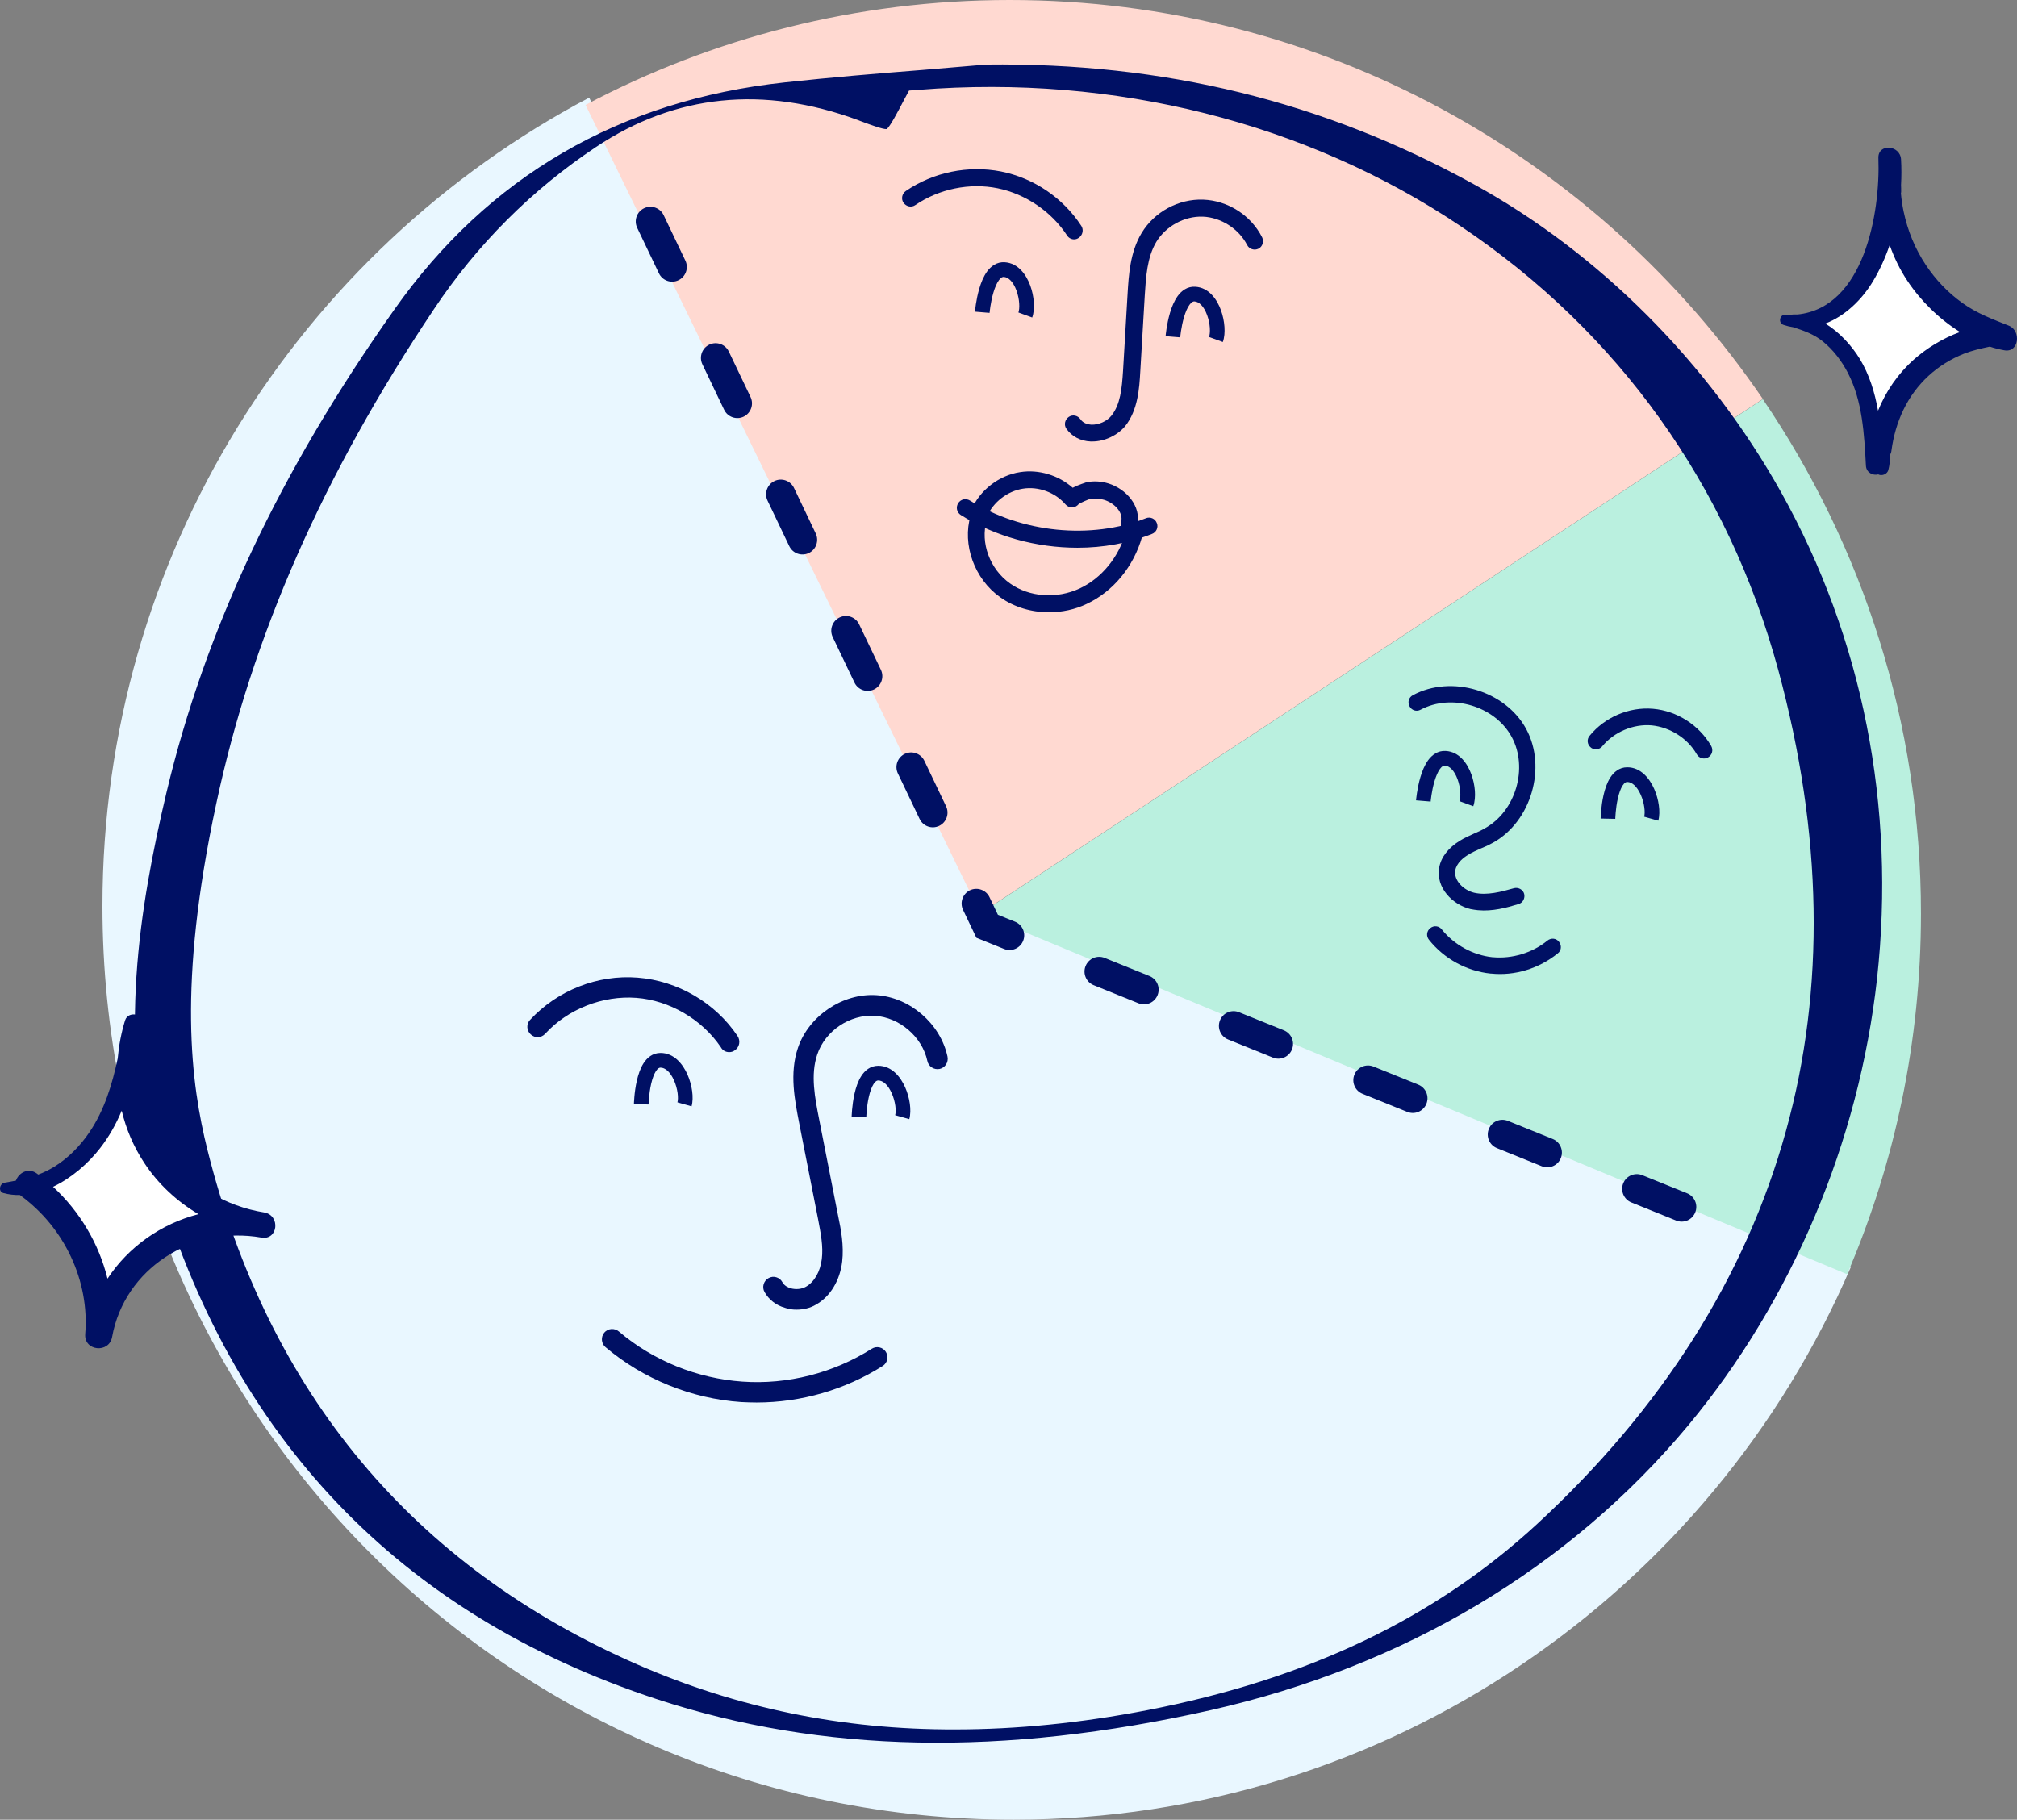 <svg width="133" height="120" viewBox="0 0 133 120" fill="none" xmlns="http://www.w3.org/2000/svg">
<rect x="0" y="0" width="133" height="120" fill="#808080" stroke="none"/>
<path d="M38.851 6.439C19.764 16.518 6.756 36.615 6.756 59.753C6.756 93.029 33.653 120 66.838 120C91.585 120 112.852 104.98 122.052 83.534L64.882 59.753L38.851 6.439Z" fill="#E9F7FF"/>
<path d="M66.584 0C56.488 0 46.96 2.501 38.611 6.919L64.643 60.232L116.242 26.312C105.429 10.438 87.224 0 66.584 0Z" fill="#FFD9D1"/>
<path d="M126.667 60.248C126.667 47.669 122.813 35.987 116.242 26.328L64.643 60.248L121.798 84.029C124.934 76.736 126.667 68.694 126.667 60.248Z" fill="#BAF0DF"/>
<path d="M70.827 15.785C70.647 15.785 70.468 15.695 70.364 15.53C69.333 13.958 67.631 12.79 65.779 12.415C63.942 12.041 61.911 12.46 60.358 13.523C60.104 13.703 59.76 13.628 59.581 13.374C59.402 13.119 59.476 12.774 59.73 12.595C61.552 11.352 63.837 10.888 66.003 11.307C68.168 11.741 70.095 13.044 71.305 14.901C71.469 15.156 71.394 15.5 71.14 15.68C71.036 15.755 70.931 15.785 70.827 15.785Z" fill="#001064"/>
<path d="M72.022 29.114C71.992 29.114 71.947 29.114 71.917 29.114C71.245 29.084 70.678 28.785 70.319 28.276C70.14 28.021 70.215 27.677 70.469 27.497C70.722 27.317 71.066 27.392 71.245 27.646C71.424 27.916 71.738 27.991 71.962 28.006C72.455 28.021 72.993 27.781 73.291 27.407C73.874 26.673 73.978 25.64 74.053 24.457L74.352 19.38C74.426 18.152 74.516 16.624 75.278 15.366C76.114 13.974 77.712 13.105 79.34 13.165C80.968 13.225 82.491 14.198 83.223 15.651C83.357 15.921 83.253 16.265 82.984 16.4C82.715 16.535 82.371 16.43 82.237 16.16C81.684 15.082 80.505 14.333 79.31 14.288C78.1 14.243 76.876 14.917 76.248 15.95C75.636 16.969 75.561 18.287 75.487 19.455L75.188 24.532C75.128 25.595 75.038 27.047 74.187 28.111C73.665 28.725 72.828 29.114 72.022 29.114Z" fill="#001064"/>
<path d="M71.051 36.122C68.363 36.122 65.63 35.388 63.36 33.965C63.091 33.8 63.016 33.456 63.18 33.187C63.345 32.917 63.688 32.842 63.957 33.007C67.377 35.148 71.932 35.598 75.561 34.175C75.845 34.055 76.174 34.205 76.278 34.489C76.398 34.774 76.248 35.103 75.965 35.208C74.426 35.822 72.739 36.122 71.051 36.122Z" fill="#001064"/>
<path d="M74.47 35.088C74.425 35.088 74.38 35.088 74.351 35.073C74.052 34.998 73.858 34.698 73.932 34.399C74.082 33.77 73.454 33.156 72.797 32.961C72.499 32.871 72.185 32.856 71.886 32.901C71.737 32.946 71.319 33.126 71.14 33.231C71.11 33.261 71.08 33.291 71.05 33.321C70.811 33.53 70.468 33.5 70.258 33.261C69.572 32.467 68.466 32.063 67.451 32.227C66.42 32.392 65.494 33.111 65.076 34.069C64.957 34.354 64.628 34.489 64.344 34.369C64.061 34.249 63.926 33.92 64.046 33.635C64.598 32.332 65.868 31.344 67.272 31.134C68.496 30.939 69.81 31.344 70.736 32.167C71.154 31.943 71.618 31.823 71.618 31.808C72.095 31.703 72.618 31.733 73.096 31.883C74.246 32.242 75.276 33.366 74.993 34.639C74.948 34.908 74.724 35.088 74.47 35.088Z" fill="#001064"/>
<path d="M69.168 40.376C68.018 40.376 66.883 40.047 65.957 39.388C64.255 38.19 63.433 35.913 64.001 33.996C64.09 33.697 64.404 33.532 64.688 33.622C64.987 33.712 65.151 34.026 65.061 34.311C64.628 35.794 65.27 37.531 66.599 38.474C67.884 39.388 69.691 39.508 71.199 38.804C72.633 38.13 73.768 36.752 74.231 35.105C74.321 34.805 74.619 34.626 74.918 34.715C75.217 34.805 75.381 35.105 75.306 35.404C74.754 37.366 73.395 39.013 71.662 39.822C70.886 40.197 70.019 40.376 69.168 40.376Z" fill="#001064"/>
<path d="M97.456 60.023C97.291 60.008 97.127 59.979 96.963 59.949C95.783 59.664 94.663 58.541 94.902 57.208C95.021 56.519 95.514 55.905 96.261 55.441C96.575 55.246 96.903 55.111 97.217 54.962C97.471 54.857 97.695 54.752 97.919 54.617C99.95 53.494 100.786 50.634 99.681 48.597C98.576 46.56 95.723 45.707 93.677 46.8C93.408 46.95 93.08 46.845 92.945 46.575C92.796 46.306 92.9 45.976 93.169 45.842C95.708 44.479 99.263 45.542 100.637 48.073C102.011 50.604 100.965 54.183 98.441 55.576C98.172 55.725 97.919 55.845 97.65 55.95C97.351 56.085 97.067 56.205 96.813 56.369C96.53 56.534 96.052 56.894 95.962 57.388C95.843 58.062 96.515 58.706 97.202 58.87C98.038 59.065 98.994 58.81 99.83 58.571C100.114 58.496 100.428 58.661 100.502 58.945C100.577 59.23 100.413 59.544 100.129 59.619C99.352 59.859 98.411 60.113 97.456 60.023Z" fill="#001064"/>
<path d="M105.175 49.407C105.071 49.392 104.966 49.362 104.892 49.287C104.653 49.093 104.623 48.748 104.817 48.523C105.818 47.295 107.416 46.606 108.999 46.741C110.582 46.876 112.045 47.82 112.837 49.197C112.986 49.467 112.897 49.796 112.628 49.946C112.374 50.096 112.03 50.006 111.881 49.736C111.284 48.688 110.119 47.954 108.909 47.834C107.699 47.73 106.43 48.269 105.653 49.212C105.534 49.362 105.355 49.422 105.175 49.407Z" fill="#001064"/>
<path d="M98.315 64.201C98.3 64.201 98.285 64.201 98.285 64.201C96.702 64.036 95.224 63.227 94.223 61.97C94.029 61.73 94.074 61.386 94.313 61.206C94.552 61.011 94.895 61.056 95.074 61.296C95.881 62.299 97.12 62.988 98.405 63.123C98.42 63.123 98.42 63.123 98.435 63.123C99.704 63.242 101.048 62.838 102.034 62.029C102.273 61.835 102.616 61.865 102.796 62.104C102.99 62.344 102.96 62.688 102.721 62.868C101.481 63.871 99.883 64.366 98.315 64.201Z" fill="#001064"/>
<path fill-rule="evenodd" clip-rule="evenodd" d="M106.512 53.998C106.512 53.998 106.512 53.998 106.028 53.988C105.545 53.978 105.545 53.978 105.545 53.977L105.545 53.976L105.545 53.974L105.545 53.966C105.545 53.959 105.546 53.95 105.546 53.938C105.547 53.915 105.548 53.881 105.55 53.839C105.555 53.754 105.562 53.634 105.575 53.49C105.601 53.205 105.648 52.819 105.738 52.427C105.826 52.042 105.962 51.615 106.183 51.273C106.407 50.927 106.768 50.598 107.298 50.598C108.204 50.598 108.78 51.354 109.074 52.018C109.231 52.371 109.335 52.752 109.383 53.108C109.431 53.456 109.431 53.818 109.346 54.119L108.415 53.857C108.451 53.731 108.463 53.516 108.425 53.239C108.389 52.971 108.309 52.678 108.191 52.412C107.936 51.836 107.601 51.567 107.298 51.567C107.223 51.567 107.123 51.602 106.995 51.8C106.864 52.002 106.759 52.301 106.681 52.644C106.604 52.978 106.561 53.318 106.538 53.577C106.526 53.706 106.52 53.813 106.516 53.887C106.514 53.924 106.513 53.953 106.512 53.972L106.512 53.993L106.512 53.997L106.512 53.998Z" fill="#001064"/>
<path fill-rule="evenodd" clip-rule="evenodd" d="M57.123 73.681C57.123 73.681 57.123 73.681 56.64 73.671C56.156 73.661 56.156 73.661 56.156 73.661L56.156 73.66L56.156 73.658L56.157 73.65C56.157 73.643 56.157 73.634 56.157 73.622C56.158 73.598 56.16 73.564 56.162 73.522C56.166 73.437 56.173 73.317 56.186 73.174C56.212 72.889 56.26 72.502 56.349 72.11C56.437 71.726 56.574 71.299 56.794 70.957C57.018 70.61 57.379 70.281 57.909 70.281C58.816 70.281 59.392 71.038 59.686 71.702C59.842 72.055 59.946 72.436 59.995 72.791C60.042 73.14 60.042 73.501 59.958 73.802L59.027 73.54C59.062 73.415 59.075 73.199 59.037 72.923C59 72.654 58.92 72.362 58.802 72.095C58.547 71.52 58.212 71.251 57.909 71.251C57.834 71.251 57.734 71.285 57.606 71.483C57.476 71.686 57.37 71.985 57.292 72.327C57.215 72.662 57.173 73.001 57.149 73.261C57.138 73.39 57.131 73.497 57.127 73.571C57.126 73.608 57.124 73.636 57.124 73.655L57.123 73.676L57.123 73.681L57.123 73.681Z" fill="#001064"/>
<path fill-rule="evenodd" clip-rule="evenodd" d="M42.767 72.835C42.767 72.835 42.767 72.835 42.284 72.825C41.801 72.815 41.801 72.815 41.801 72.815L41.801 72.814L41.801 72.811L41.801 72.803C41.801 72.797 41.801 72.787 41.802 72.775C41.803 72.752 41.804 72.718 41.806 72.676C41.81 72.591 41.818 72.471 41.831 72.327C41.856 72.042 41.904 71.656 41.994 71.264C42.082 70.879 42.218 70.452 42.439 70.11C42.663 69.764 43.023 69.435 43.554 69.435C44.46 69.435 45.036 70.192 45.33 70.855C45.486 71.208 45.591 71.589 45.639 71.945C45.687 72.293 45.686 72.655 45.602 72.956L44.671 72.694C44.706 72.568 44.719 72.353 44.681 72.077C44.645 71.808 44.565 71.516 44.447 71.249C44.192 70.674 43.857 70.404 43.554 70.404C43.479 70.404 43.379 70.439 43.251 70.637C43.12 70.84 43.015 71.139 42.936 71.481C42.86 71.815 42.817 72.155 42.794 72.415C42.782 72.543 42.776 72.65 42.772 72.725C42.77 72.761 42.769 72.79 42.768 72.809L42.768 72.83L42.767 72.834L42.767 72.835Z" fill="#001064"/>
<path fill-rule="evenodd" clip-rule="evenodd" d="M94.337 52.859C94.337 52.859 94.337 52.859 93.855 52.819C93.373 52.779 93.373 52.779 93.373 52.779L93.373 52.778L93.373 52.776L93.374 52.768C93.375 52.761 93.376 52.752 93.377 52.74C93.379 52.717 93.382 52.683 93.387 52.641C93.397 52.556 93.411 52.438 93.433 52.295C93.477 52.013 93.548 51.631 93.662 51.246C93.774 50.868 93.936 50.451 94.178 50.123C94.424 49.792 94.805 49.487 95.333 49.52C96.241 49.576 96.767 50.372 97.017 51.053C97.15 51.416 97.229 51.803 97.254 52.16C97.278 52.51 97.253 52.871 97.147 53.165L96.238 52.833C96.281 52.715 96.308 52.505 96.289 52.228C96.271 51.958 96.21 51.662 96.11 51.388C95.893 50.797 95.576 50.506 95.274 50.488C95.198 50.483 95.095 50.512 94.955 50.701C94.812 50.894 94.688 51.186 94.589 51.521C94.492 51.85 94.428 52.185 94.389 52.442C94.369 52.57 94.356 52.676 94.348 52.75C94.344 52.786 94.341 52.815 94.339 52.834L94.337 52.854L94.337 52.859L94.337 52.859Z" fill="#001064"/>
<path fill-rule="evenodd" clip-rule="evenodd" d="M77.823 22.248C77.823 22.248 77.823 22.248 77.341 22.208C76.859 22.168 76.859 22.168 76.859 22.168L76.859 22.167L76.86 22.164L76.86 22.156C76.861 22.15 76.862 22.14 76.863 22.129C76.865 22.105 76.869 22.072 76.873 22.029C76.883 21.945 76.898 21.826 76.919 21.684C76.963 21.401 77.034 21.019 77.148 20.634C77.26 20.257 77.423 19.84 77.665 19.512C77.91 19.18 78.291 18.876 78.82 18.909C79.727 18.965 80.254 19.761 80.504 20.442C80.637 20.805 80.715 21.191 80.74 21.549C80.764 21.899 80.74 22.26 80.633 22.553L79.724 22.222C79.767 22.104 79.795 21.894 79.776 21.616C79.757 21.347 79.697 21.05 79.596 20.777C79.379 20.185 79.062 19.895 78.76 19.876C78.684 19.872 78.581 19.9 78.442 20.09C78.298 20.283 78.175 20.574 78.075 20.91C77.978 21.238 77.915 21.574 77.875 21.831C77.856 21.959 77.843 22.065 77.834 22.138C77.83 22.175 77.827 22.204 77.825 22.222L77.823 22.243L77.823 22.247L77.823 22.248Z" fill="#001064"/>
<path fill-rule="evenodd" clip-rule="evenodd" d="M65.253 20.633C65.253 20.633 65.253 20.633 64.771 20.593C64.289 20.553 64.289 20.553 64.289 20.552L64.289 20.551L64.289 20.549L64.29 20.541C64.291 20.535 64.291 20.525 64.293 20.514C64.295 20.49 64.298 20.456 64.303 20.414C64.313 20.33 64.328 20.211 64.349 20.069C64.392 19.786 64.464 19.404 64.578 19.019C64.69 18.642 64.853 18.224 65.094 17.897C65.34 17.565 65.721 17.261 66.249 17.293C67.157 17.35 67.683 18.145 67.933 18.827C68.066 19.189 68.145 19.576 68.17 19.934C68.194 20.284 68.169 20.644 68.063 20.938L67.154 20.607C67.197 20.489 67.225 20.278 67.205 20.001C67.187 19.732 67.126 19.435 67.026 19.161C66.809 18.57 66.492 18.28 66.19 18.261C66.114 18.256 66.011 18.285 65.871 18.474C65.728 18.668 65.604 18.959 65.505 19.295C65.408 19.623 65.344 19.959 65.305 20.216C65.285 20.343 65.272 20.45 65.264 20.523C65.26 20.56 65.257 20.588 65.255 20.607L65.253 20.628L65.253 20.632L65.253 20.633Z" fill="#001064"/>
<path d="M48.081 69.382C48.215 69.382 48.335 69.352 48.454 69.262C48.768 69.052 48.843 68.633 48.633 68.319C47.155 66.117 44.691 64.679 42.047 64.47C39.404 64.26 36.76 65.308 34.953 67.255C34.699 67.525 34.714 67.959 34.998 68.214C35.267 68.468 35.7 68.453 35.954 68.169C37.447 66.536 39.747 65.638 41.958 65.803C44.153 65.967 46.289 67.225 47.528 69.052C47.648 69.277 47.857 69.382 48.081 69.382Z" fill="#001064"/>
<path d="M52.517 86.365C52.965 86.365 53.428 86.26 53.802 86.035C54.742 85.511 55.385 84.448 55.534 83.19C55.654 82.142 55.459 81.094 55.265 80.18L54.011 73.8C53.742 72.423 53.428 70.88 53.891 69.532C54.414 67.975 56.042 66.882 57.685 66.986C59.312 67.091 60.806 68.364 61.15 69.967C61.224 70.326 61.583 70.566 61.956 70.491C62.314 70.416 62.553 70.056 62.479 69.682C62.016 67.511 59.999 65.758 57.774 65.624C55.564 65.489 53.339 66.986 52.622 69.083C52.039 70.775 52.413 72.587 52.696 74.055L53.951 80.435C54.115 81.303 54.294 82.187 54.19 83.025C54.085 83.864 53.697 84.538 53.144 84.852C52.861 85.017 52.472 85.047 52.144 84.957C51.995 84.912 51.726 84.808 51.591 84.553C51.412 84.224 50.994 84.104 50.68 84.283C50.352 84.463 50.232 84.882 50.411 85.197C50.695 85.706 51.173 86.081 51.77 86.245C52.024 86.335 52.263 86.365 52.517 86.365Z" fill="#001064"/>
<path d="M49.886 92.489C52.813 92.489 55.726 91.65 58.205 90.078C58.519 89.883 58.608 89.464 58.414 89.15C58.22 88.835 57.802 88.745 57.488 88.94C54.964 90.542 51.932 91.321 48.96 91.111C45.973 90.902 43.076 89.734 40.806 87.802C40.522 87.562 40.089 87.592 39.85 87.877C39.611 88.161 39.641 88.595 39.925 88.835C42.419 90.947 45.6 92.234 48.871 92.459C49.199 92.474 49.543 92.489 49.886 92.489Z" fill="#001064"/>
<path fill-rule="evenodd" clip-rule="evenodd" d="M42.471 13.732C42.953 13.501 43.53 13.705 43.761 14.188L45.194 17.186C45.424 17.669 45.221 18.248 44.739 18.479C44.258 18.711 43.68 18.507 43.45 18.024L42.017 15.025C41.786 14.543 41.99 13.963 42.471 13.732ZM46.769 22.727C47.25 22.496 47.828 22.7 48.058 23.183L49.491 26.181C49.722 26.665 49.518 27.244 49.037 27.475C48.555 27.706 47.978 27.502 47.747 27.019L46.314 24.021C46.084 23.538 46.287 22.959 46.769 22.727ZM51.066 31.723C51.548 31.492 52.125 31.696 52.356 32.178L53.788 35.177C54.019 35.66 53.816 36.239 53.334 36.47C52.852 36.702 52.275 36.498 52.044 36.015L50.612 33.016C50.381 32.533 50.584 31.954 51.066 31.723ZM55.364 40.718C55.845 40.487 56.423 40.691 56.653 41.174L58.086 44.172C58.316 44.655 58.113 45.234 57.631 45.466C57.15 45.697 56.572 45.493 56.342 45.01L54.909 42.012C54.678 41.529 54.882 40.95 55.364 40.718ZM59.661 49.714C60.142 49.483 60.72 49.687 60.951 50.169L62.383 53.168C62.614 53.651 62.41 54.23 61.929 54.461C61.447 54.693 60.87 54.489 60.639 54.006L59.207 51.007C58.976 50.524 59.179 49.945 59.661 49.714ZM63.958 58.709C64.44 58.478 65.017 58.682 65.248 59.165L65.802 60.324L66.931 60.781C67.426 60.981 67.666 61.546 67.466 62.042C67.267 62.539 66.703 62.779 66.208 62.579L64.382 61.841L63.504 60.003C63.273 59.52 63.477 58.941 63.958 58.709ZM71.582 63.706C71.781 63.209 72.345 62.968 72.84 63.169L75.794 64.363C76.29 64.563 76.529 65.128 76.33 65.624C76.13 66.121 75.567 66.361 75.072 66.161L72.117 64.967C71.622 64.767 71.382 64.202 71.582 63.706ZM80.445 67.287C80.645 66.791 81.208 66.55 81.703 66.751L84.658 67.945C85.153 68.145 85.393 68.71 85.193 69.206C84.993 69.703 84.43 69.943 83.935 69.743L80.98 68.549C80.485 68.349 80.245 67.784 80.445 67.287ZM89.308 70.87C89.508 70.373 90.071 70.132 90.567 70.333L93.521 71.527C94.016 71.727 94.256 72.292 94.057 72.788C93.857 73.285 93.294 73.525 92.798 73.325L89.844 72.131C89.349 71.931 89.109 71.366 89.308 70.87ZM98.172 74.452C98.371 73.955 98.935 73.715 99.43 73.915L102.385 75.109C102.88 75.309 103.12 75.874 102.92 76.371C102.72 76.867 102.157 77.108 101.662 76.907L98.707 75.713C98.212 75.513 97.972 74.948 98.172 74.452ZM107.035 78.034C107.235 77.537 107.798 77.297 108.294 77.497L111.248 78.691C111.743 78.891 111.983 79.456 111.783 79.953C111.584 80.449 111.02 80.689 110.525 80.489L107.571 79.295C107.075 79.095 106.836 78.53 107.035 78.034Z" fill="#001064"/>
<path d="M79.825 112.777C92.625 109.884 103.518 103.369 111.332 93.984C118.164 85.752 122.575 75.31 123.771 64.537C125.014 53.201 122.832 42.099 117.441 32.456C112.661 23.918 105.468 16.698 97.156 12.135C87.246 6.678 76.732 4.114 65.028 4.256C63.645 4.373 62.261 4.491 60.877 4.608C57.876 4.844 54.78 5.102 51.755 5.432C40.851 6.608 32.183 11.641 25.986 20.437C18.432 31.115 13.529 41.535 10.972 52.283C9.205 59.786 7.722 68.63 10.227 77.426C15.213 94.808 26.356 106.474 43.303 112.048C54.194 115.623 66.133 115.858 79.825 112.777ZM42.031 109.766C27.241 103.298 17.694 91.868 13.672 75.803C12.607 71.499 11.679 65.031 14.257 53.013C16.602 42.005 21.294 31.327 28.613 20.39C31.465 16.11 35.07 12.511 39.309 9.689C44.532 6.208 50.348 5.62 56.592 7.925L56.709 7.972C57.461 8.254 58.235 8.536 58.47 8.513C58.704 8.324 59.171 7.431 59.638 6.537L59.942 5.972L60.575 5.925C73.474 4.891 86.17 8.089 96.341 14.934C106.723 21.896 113.945 32.009 117.254 44.169C120.186 54.965 120.372 65.196 117.765 74.581C115.111 84.177 109.594 92.903 101.331 100.523C94.589 106.732 86.2 110.731 75.649 112.777C71.265 113.624 67.044 114.047 62.986 114.047C55.551 114.071 48.628 112.636 42.031 109.766Z" fill="#001064"/>
<path d="M122.655 18.84L124.555 14.395L127.299 18.84L130.888 22.227L126.033 24.767L123.921 29.001L122.655 24.767L119.699 21.169L122.655 18.84Z" fill="white"/>
<path d="M132.476 21.483C131.39 21.046 130.36 20.673 129.394 19.977C128.451 19.306 127.637 18.448 126.99 17.477C126.279 16.409 125.784 15.203 125.521 13.94C125.441 13.552 125.377 13.147 125.345 12.751C125.353 12.71 125.361 12.678 125.361 12.629C125.361 12.492 125.361 12.346 125.353 12.2C125.385 11.634 125.385 11.067 125.353 10.509C125.297 9.554 123.82 9.441 123.86 10.428C123.996 14.045 122.91 20.293 118.526 20.738C118.351 20.73 118.175 20.738 117.991 20.762C117.903 20.762 117.816 20.762 117.728 20.754C117.345 20.73 117.233 21.305 117.608 21.426C117.824 21.499 118.031 21.547 118.247 21.58C118.934 21.806 119.588 22.025 120.179 22.502C120.874 23.053 121.441 23.805 121.848 24.59C122.814 26.451 122.926 28.645 123.038 30.708C123.062 31.178 123.517 31.38 123.852 31.283C123.884 31.299 123.924 31.315 123.964 31.323C124.187 31.364 124.451 31.234 124.515 31C124.603 30.676 124.627 30.32 124.643 29.972C124.683 29.891 124.714 29.802 124.722 29.705C124.978 27.819 125.752 26.087 127.166 24.784C127.844 24.161 128.643 23.668 129.497 23.328C130.056 23.109 130.631 22.98 131.206 22.858C131.525 22.964 131.845 23.044 132.172 23.101C133.138 23.271 133.282 21.814 132.476 21.483ZM126.2 23.708C125.17 24.623 124.355 25.796 123.836 27.083C123.621 25.877 123.269 24.712 122.63 23.66C122.111 22.81 121.305 21.912 120.363 21.337C121.656 20.843 122.766 19.775 123.501 18.553C123.948 17.808 124.315 16.999 124.603 16.158C124.898 16.991 125.281 17.784 125.768 18.513C126.631 19.816 127.852 21.029 129.242 21.895C128.092 22.308 127.022 22.98 126.2 23.708Z" fill="#001064"/>
<path d="M5.278 81.924L2.533 78.325L6.122 75.362L7.811 71.34L10.555 77.267L16.044 80.442L9.922 82.347L6.755 86.793L5.278 81.924Z" fill="white"/>
<path d="M17.432 79.957C12.273 79.134 8.683 74.475 9.126 69.576C9.266 68.912 9.389 68.249 9.513 67.594C9.644 66.891 8.461 66.595 8.247 67.29C7.993 68.113 7.837 68.952 7.763 69.792C7.401 71.51 6.884 73.212 5.89 74.674C5.29 75.561 4.518 76.353 3.598 76.928C3.245 77.144 2.891 77.32 2.522 77.456C2.497 77.431 2.464 77.416 2.439 77.392C1.864 76.968 1.232 77.344 1.051 77.855C0.805 77.903 0.558 77.951 0.304 77.991C-0.025 78.047 -0.14 78.574 0.23 78.678C0.591 78.774 0.961 78.814 1.322 78.806C1.33 78.814 1.347 78.822 1.355 78.838C4.247 80.948 5.906 84.464 5.619 87.972C5.528 89.099 7.196 89.267 7.393 88.164C8.206 83.665 12.667 80.812 17.235 81.611C18.336 81.803 18.508 80.157 17.432 79.957ZM7.089 84.32C6.522 82.027 5.282 79.909 3.499 78.263C4.731 77.679 5.832 76.704 6.596 75.721C7.196 74.954 7.656 74.123 8.026 73.244C8.313 74.451 8.806 75.617 9.513 76.688C10.425 78.079 11.665 79.222 13.086 80.069C10.622 80.7 8.469 82.227 7.089 84.32Z" fill="#001064"/>
</svg>
